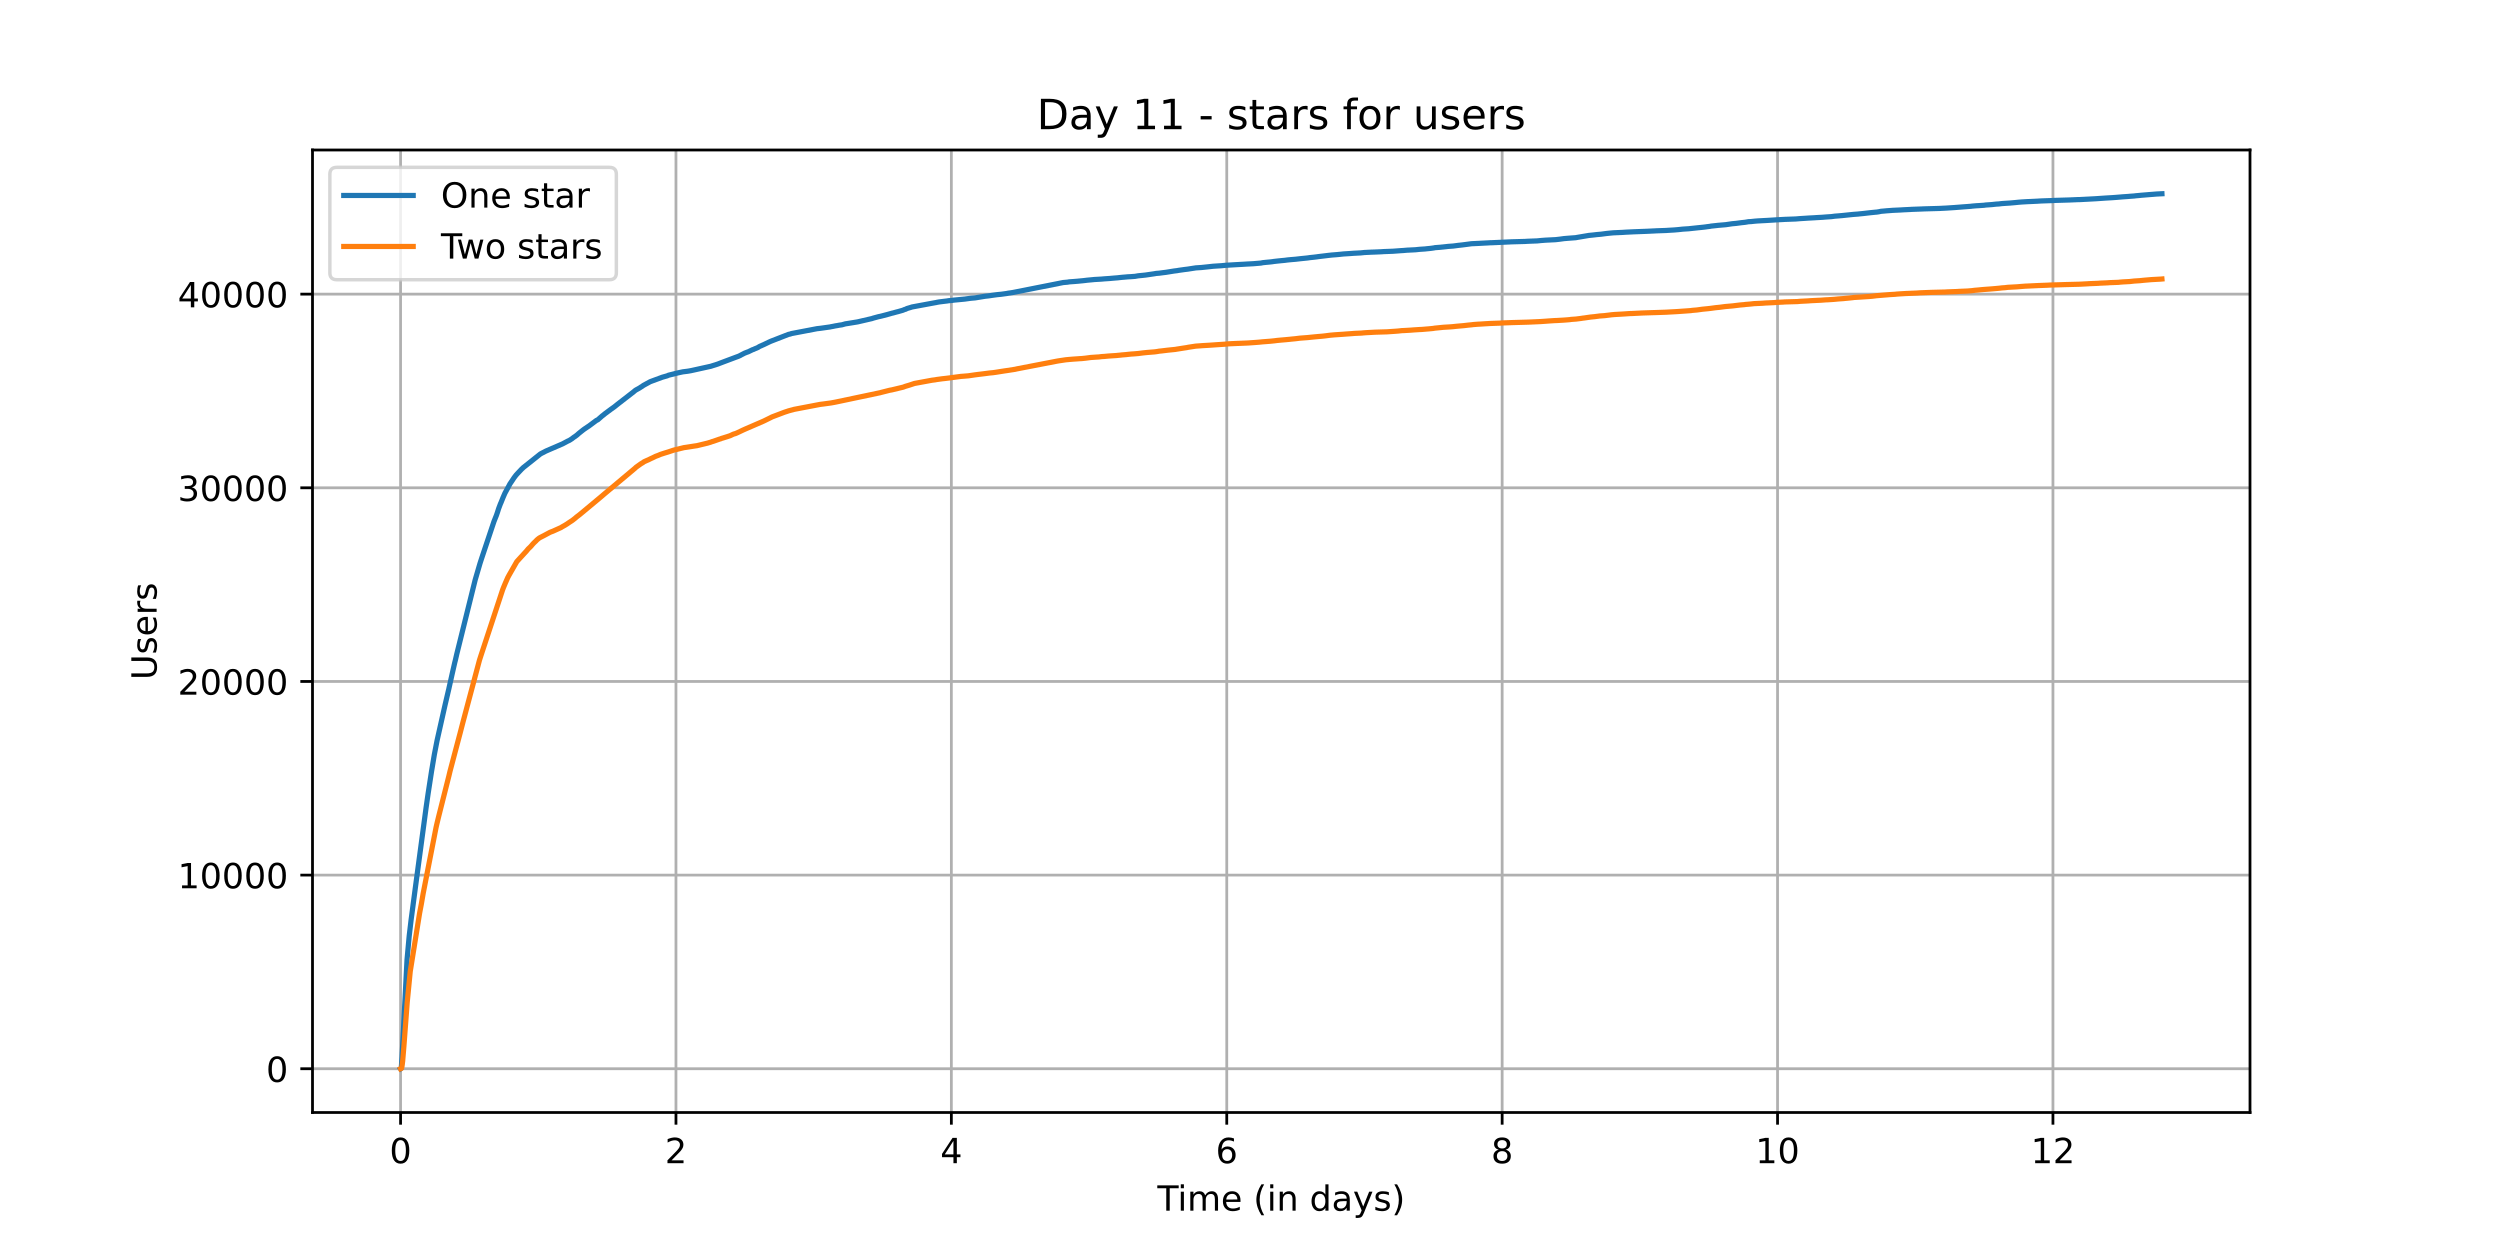 <?xml version="1.0" encoding="utf-8" standalone="no"?>
<!DOCTYPE svg PUBLIC "-//W3C//DTD SVG 1.1//EN"
  "http://www.w3.org/Graphics/SVG/1.1/DTD/svg11.dtd">
<!-- Created with matplotlib (https://matplotlib.org/) -->
<svg height="360pt" version="1.1" viewBox="0 0 720 360" width="720pt" xmlns="http://www.w3.org/2000/svg" xmlns:xlink="http://www.w3.org/1999/xlink">
 <defs>
  <style type="text/css">*{stroke-linecap:butt;stroke-linejoin:round;}</style>
 </defs>
 <g id="figure_1">
  <g id="patch_1">
   <path d="M 0 360 
L 720 360 
L 720 0 
L 0 0 
z
" style="fill:#ffffff;"/>
  </g>
  <g id="axes_1">
   <g id="patch_2">
    <path d="M 90 320.4 
L 648 320.4 
L 648 43.2 
L 90 43.2 
z
" style="fill:#ffffff;"/>
   </g>
   <g id="matplotlib.axis_1">
    <g id="xtick_1">
     <g id="line2d_1">
      <path clip-path="url(#p0e9b2eb65d)" d="M 115.364 320.4 
L 115.364 43.2 
" style="fill:none;stroke:#b0b0b0;stroke-linecap:square;stroke-width:0.8;"/>
     </g>
     <g id="line2d_2">
      <defs>
       <path d="M 0 0 
L 0 3.5 
" id="m293933caac" style="stroke:#000000;stroke-width:0.8;"/>
      </defs>
      <g>
       <use style="stroke:#000000;stroke-width:0.8;" x="115.364" xlink:href="#m293933caac" y="320.4"/>
      </g>
     </g>
     <g id="text_1">
      <!-- 0 -->
      <g transform="translate(112.182 334.998)scale(0.1 -0.1)">
       <defs>
        <path d="M 31.781 66.406 
Q 24.172 66.406 20.328 58.906 
Q 16.5 51.422 16.5 36.375 
Q 16.5 21.391 20.328 13.891 
Q 24.172 6.391 31.781 6.391 
Q 39.453 6.391 43.281 13.891 
Q 47.125 21.391 47.125 36.375 
Q 47.125 51.422 43.281 58.906 
Q 39.453 66.406 31.781 66.406 
z
M 31.781 74.219 
Q 44.047 74.219 50.516 64.516 
Q 56.984 54.828 56.984 36.375 
Q 56.984 17.969 50.516 8.266 
Q 44.047 -1.422 31.781 -1.422 
Q 19.531 -1.422 13.062 8.266 
Q 6.594 17.969 6.594 36.375 
Q 6.594 54.828 13.062 64.516 
Q 19.531 74.219 31.781 74.219 
z
" id="DejaVuSans-48"/>
       </defs>
       <use xlink:href="#DejaVuSans-48"/>
      </g>
     </g>
    </g>
    <g id="xtick_2">
     <g id="line2d_3">
      <path clip-path="url(#p0e9b2eb65d)" d="M 194.678 320.4 
L 194.678 43.2 
" style="fill:none;stroke:#b0b0b0;stroke-linecap:square;stroke-width:0.8;"/>
     </g>
     <g id="line2d_4">
      <g>
       <use style="stroke:#000000;stroke-width:0.8;" x="194.678" xlink:href="#m293933caac" y="320.4"/>
      </g>
     </g>
     <g id="text_2">
      <!-- 2 -->
      <g transform="translate(191.496 334.998)scale(0.1 -0.1)">
       <defs>
        <path d="M 19.188 8.297 
L 53.609 8.297 
L 53.609 0 
L 7.328 0 
L 7.328 8.297 
Q 12.938 14.109 22.625 23.891 
Q 32.328 33.688 34.812 36.531 
Q 39.547 41.844 41.422 45.531 
Q 43.312 49.219 43.312 52.781 
Q 43.312 58.594 39.234 62.25 
Q 35.156 65.922 28.609 65.922 
Q 23.969 65.922 18.812 64.312 
Q 13.672 62.703 7.812 59.422 
L 7.812 69.391 
Q 13.766 71.781 18.938 73 
Q 24.125 74.219 28.422 74.219 
Q 39.75 74.219 46.484 68.547 
Q 53.219 62.891 53.219 53.422 
Q 53.219 48.922 51.531 44.891 
Q 49.859 40.875 45.406 35.406 
Q 44.188 33.984 37.641 27.219 
Q 31.109 20.453 19.188 8.297 
z
" id="DejaVuSans-50"/>
       </defs>
       <use xlink:href="#DejaVuSans-50"/>
      </g>
     </g>
    </g>
    <g id="xtick_3">
     <g id="line2d_5">
      <path clip-path="url(#p0e9b2eb65d)" d="M 273.992 320.4 
L 273.992 43.2 
" style="fill:none;stroke:#b0b0b0;stroke-linecap:square;stroke-width:0.8;"/>
     </g>
     <g id="line2d_6">
      <g>
       <use style="stroke:#000000;stroke-width:0.8;" x="273.992" xlink:href="#m293933caac" y="320.4"/>
      </g>
     </g>
     <g id="text_3">
      <!-- 4 -->
      <g transform="translate(270.81 334.998)scale(0.1 -0.1)">
       <defs>
        <path d="M 37.797 64.312 
L 12.891 25.391 
L 37.797 25.391 
z
M 35.203 72.906 
L 47.609 72.906 
L 47.609 25.391 
L 58.016 25.391 
L 58.016 17.188 
L 47.609 17.188 
L 47.609 0 
L 37.797 0 
L 37.797 17.188 
L 4.891 17.188 
L 4.891 26.703 
z
" id="DejaVuSans-52"/>
       </defs>
       <use xlink:href="#DejaVuSans-52"/>
      </g>
     </g>
    </g>
    <g id="xtick_4">
     <g id="line2d_7">
      <path clip-path="url(#p0e9b2eb65d)" d="M 353.306 320.4 
L 353.306 43.2 
" style="fill:none;stroke:#b0b0b0;stroke-linecap:square;stroke-width:0.8;"/>
     </g>
     <g id="line2d_8">
      <g>
       <use style="stroke:#000000;stroke-width:0.8;" x="353.306" xlink:href="#m293933caac" y="320.4"/>
      </g>
     </g>
     <g id="text_4">
      <!-- 6 -->
      <g transform="translate(350.124 334.998)scale(0.1 -0.1)">
       <defs>
        <path d="M 33.016 40.375 
Q 26.375 40.375 22.484 35.828 
Q 18.609 31.297 18.609 23.391 
Q 18.609 15.531 22.484 10.953 
Q 26.375 6.391 33.016 6.391 
Q 39.656 6.391 43.531 10.953 
Q 47.406 15.531 47.406 23.391 
Q 47.406 31.297 43.531 35.828 
Q 39.656 40.375 33.016 40.375 
z
M 52.594 71.297 
L 52.594 62.312 
Q 48.875 64.062 45.094 64.984 
Q 41.312 65.922 37.594 65.922 
Q 27.828 65.922 22.672 59.328 
Q 17.531 52.734 16.797 39.406 
Q 19.672 43.656 24.016 45.922 
Q 28.375 48.188 33.594 48.188 
Q 44.578 48.188 50.953 41.516 
Q 57.328 34.859 57.328 23.391 
Q 57.328 12.156 50.688 5.359 
Q 44.047 -1.422 33.016 -1.422 
Q 20.359 -1.422 13.672 8.266 
Q 6.984 17.969 6.984 36.375 
Q 6.984 53.656 15.188 63.938 
Q 23.391 74.219 37.203 74.219 
Q 40.922 74.219 44.703 73.484 
Q 48.484 72.75 52.594 71.297 
z
" id="DejaVuSans-54"/>
       </defs>
       <use xlink:href="#DejaVuSans-54"/>
      </g>
     </g>
    </g>
    <g id="xtick_5">
     <g id="line2d_9">
      <path clip-path="url(#p0e9b2eb65d)" d="M 432.62 320.4 
L 432.62 43.2 
" style="fill:none;stroke:#b0b0b0;stroke-linecap:square;stroke-width:0.8;"/>
     </g>
     <g id="line2d_10">
      <g>
       <use style="stroke:#000000;stroke-width:0.8;" x="432.62" xlink:href="#m293933caac" y="320.4"/>
      </g>
     </g>
     <g id="text_5">
      <!-- 8 -->
      <g transform="translate(429.438 334.998)scale(0.1 -0.1)">
       <defs>
        <path d="M 31.781 34.625 
Q 24.75 34.625 20.719 30.859 
Q 16.703 27.094 16.703 20.516 
Q 16.703 13.922 20.719 10.156 
Q 24.75 6.391 31.781 6.391 
Q 38.812 6.391 42.859 10.172 
Q 46.922 13.969 46.922 20.516 
Q 46.922 27.094 42.891 30.859 
Q 38.875 34.625 31.781 34.625 
z
M 21.922 38.812 
Q 15.578 40.375 12.031 44.719 
Q 8.5 49.078 8.5 55.328 
Q 8.5 64.062 14.719 69.141 
Q 20.953 74.219 31.781 74.219 
Q 42.672 74.219 48.875 69.141 
Q 55.078 64.062 55.078 55.328 
Q 55.078 49.078 51.531 44.719 
Q 48 40.375 41.703 38.812 
Q 48.828 37.156 52.797 32.312 
Q 56.781 27.484 56.781 20.516 
Q 56.781 9.906 50.312 4.234 
Q 43.844 -1.422 31.781 -1.422 
Q 19.734 -1.422 13.25 4.234 
Q 6.781 9.906 6.781 20.516 
Q 6.781 27.484 10.781 32.312 
Q 14.797 37.156 21.922 38.812 
z
M 18.312 54.391 
Q 18.312 48.734 21.844 45.562 
Q 25.391 42.391 31.781 42.391 
Q 38.141 42.391 41.719 45.562 
Q 45.312 48.734 45.312 54.391 
Q 45.312 60.062 41.719 63.234 
Q 38.141 66.406 31.781 66.406 
Q 25.391 66.406 21.844 63.234 
Q 18.312 60.062 18.312 54.391 
z
" id="DejaVuSans-56"/>
       </defs>
       <use xlink:href="#DejaVuSans-56"/>
      </g>
     </g>
    </g>
    <g id="xtick_6">
     <g id="line2d_11">
      <path clip-path="url(#p0e9b2eb65d)" d="M 511.934 320.4 
L 511.934 43.2 
" style="fill:none;stroke:#b0b0b0;stroke-linecap:square;stroke-width:0.8;"/>
     </g>
     <g id="line2d_12">
      <g>
       <use style="stroke:#000000;stroke-width:0.8;" x="511.934" xlink:href="#m293933caac" y="320.4"/>
      </g>
     </g>
     <g id="text_6">
      <!-- 10 -->
      <g transform="translate(505.571 334.998)scale(0.1 -0.1)">
       <defs>
        <path d="M 12.406 8.297 
L 28.516 8.297 
L 28.516 63.922 
L 10.984 60.406 
L 10.984 69.391 
L 28.422 72.906 
L 38.281 72.906 
L 38.281 8.297 
L 54.391 8.297 
L 54.391 0 
L 12.406 0 
z
" id="DejaVuSans-49"/>
       </defs>
       <use xlink:href="#DejaVuSans-49"/>
       <use x="63.623" xlink:href="#DejaVuSans-48"/>
      </g>
     </g>
    </g>
    <g id="xtick_7">
     <g id="line2d_13">
      <path clip-path="url(#p0e9b2eb65d)" d="M 591.248 320.4 
L 591.248 43.2 
" style="fill:none;stroke:#b0b0b0;stroke-linecap:square;stroke-width:0.8;"/>
     </g>
     <g id="line2d_14">
      <g>
       <use style="stroke:#000000;stroke-width:0.8;" x="591.248" xlink:href="#m293933caac" y="320.4"/>
      </g>
     </g>
     <g id="text_7">
      <!-- 12 -->
      <g transform="translate(584.885 334.998)scale(0.1 -0.1)">
       <use xlink:href="#DejaVuSans-49"/>
       <use x="63.623" xlink:href="#DejaVuSans-50"/>
      </g>
     </g>
    </g>
    <g id="text_8">
     <!-- Time (in days) -->
     <g transform="translate(333.327 348.677)scale(0.1 -0.1)">
      <defs>
       <path d="M -0.297 72.906 
L 61.375 72.906 
L 61.375 64.594 
L 35.5 64.594 
L 35.5 0 
L 25.594 0 
L 25.594 64.594 
L -0.297 64.594 
z
" id="DejaVuSans-84"/>
       <path d="M 9.422 54.688 
L 18.406 54.688 
L 18.406 0 
L 9.422 0 
z
M 9.422 75.984 
L 18.406 75.984 
L 18.406 64.594 
L 9.422 64.594 
z
" id="DejaVuSans-105"/>
       <path d="M 52 44.188 
Q 55.375 50.25 60.062 53.125 
Q 64.75 56 71.094 56 
Q 79.641 56 84.281 50.016 
Q 88.922 44.047 88.922 33.016 
L 88.922 0 
L 79.891 0 
L 79.891 32.719 
Q 79.891 40.578 77.094 44.375 
Q 74.312 48.188 68.609 48.188 
Q 61.625 48.188 57.562 43.547 
Q 53.516 38.922 53.516 30.906 
L 53.516 0 
L 44.484 0 
L 44.484 32.719 
Q 44.484 40.625 41.703 44.406 
Q 38.922 48.188 33.109 48.188 
Q 26.219 48.188 22.156 43.531 
Q 18.109 38.875 18.109 30.906 
L 18.109 0 
L 9.078 0 
L 9.078 54.688 
L 18.109 54.688 
L 18.109 46.188 
Q 21.188 51.219 25.484 53.609 
Q 29.781 56 35.688 56 
Q 41.656 56 45.828 52.969 
Q 50 49.953 52 44.188 
z
" id="DejaVuSans-109"/>
       <path d="M 56.203 29.594 
L 56.203 25.203 
L 14.891 25.203 
Q 15.484 15.922 20.484 11.062 
Q 25.484 6.203 34.422 6.203 
Q 39.594 6.203 44.453 7.469 
Q 49.312 8.734 54.109 11.281 
L 54.109 2.781 
Q 49.266 0.734 44.188 -0.344 
Q 39.109 -1.422 33.891 -1.422 
Q 20.797 -1.422 13.156 6.188 
Q 5.516 13.812 5.516 26.812 
Q 5.516 40.234 12.766 48.109 
Q 20.016 56 32.328 56 
Q 43.359 56 49.781 48.891 
Q 56.203 41.797 56.203 29.594 
z
M 47.219 32.234 
Q 47.125 39.594 43.094 43.984 
Q 39.062 48.391 32.422 48.391 
Q 24.906 48.391 20.391 44.141 
Q 15.875 39.891 15.188 32.172 
z
" id="DejaVuSans-101"/>
       <path id="DejaVuSans-32"/>
       <path d="M 31 75.875 
Q 24.469 64.656 21.281 53.656 
Q 18.109 42.672 18.109 31.391 
Q 18.109 20.125 21.312 9.062 
Q 24.516 -2 31 -13.188 
L 23.188 -13.188 
Q 15.875 -1.703 12.234 9.375 
Q 8.594 20.453 8.594 31.391 
Q 8.594 42.281 12.203 53.312 
Q 15.828 64.359 23.188 75.875 
z
" id="DejaVuSans-40"/>
       <path d="M 54.891 33.016 
L 54.891 0 
L 45.906 0 
L 45.906 32.719 
Q 45.906 40.484 42.875 44.328 
Q 39.844 48.188 33.797 48.188 
Q 26.516 48.188 22.312 43.547 
Q 18.109 38.922 18.109 30.906 
L 18.109 0 
L 9.078 0 
L 9.078 54.688 
L 18.109 54.688 
L 18.109 46.188 
Q 21.344 51.125 25.703 53.562 
Q 30.078 56 35.797 56 
Q 45.219 56 50.047 50.172 
Q 54.891 44.344 54.891 33.016 
z
" id="DejaVuSans-110"/>
       <path d="M 45.406 46.391 
L 45.406 75.984 
L 54.391 75.984 
L 54.391 0 
L 45.406 0 
L 45.406 8.203 
Q 42.578 3.328 38.25 0.953 
Q 33.938 -1.422 27.875 -1.422 
Q 17.969 -1.422 11.734 6.484 
Q 5.516 14.406 5.516 27.297 
Q 5.516 40.188 11.734 48.094 
Q 17.969 56 27.875 56 
Q 33.938 56 38.25 53.625 
Q 42.578 51.266 45.406 46.391 
z
M 14.797 27.297 
Q 14.797 17.391 18.875 11.75 
Q 22.953 6.109 30.078 6.109 
Q 37.203 6.109 41.297 11.75 
Q 45.406 17.391 45.406 27.297 
Q 45.406 37.203 41.297 42.844 
Q 37.203 48.484 30.078 48.484 
Q 22.953 48.484 18.875 42.844 
Q 14.797 37.203 14.797 27.297 
z
" id="DejaVuSans-100"/>
       <path d="M 34.281 27.484 
Q 23.391 27.484 19.188 25 
Q 14.984 22.516 14.984 16.5 
Q 14.984 11.719 18.141 8.906 
Q 21.297 6.109 26.703 6.109 
Q 34.188 6.109 38.703 11.406 
Q 43.219 16.703 43.219 25.484 
L 43.219 27.484 
z
M 52.203 31.203 
L 52.203 0 
L 43.219 0 
L 43.219 8.297 
Q 40.141 3.328 35.547 0.953 
Q 30.953 -1.422 24.312 -1.422 
Q 15.922 -1.422 10.953 3.297 
Q 6 8.016 6 15.922 
Q 6 25.141 12.172 29.828 
Q 18.359 34.516 30.609 34.516 
L 43.219 34.516 
L 43.219 35.406 
Q 43.219 41.609 39.141 45 
Q 35.062 48.391 27.688 48.391 
Q 23 48.391 18.547 47.266 
Q 14.109 46.141 10.016 43.891 
L 10.016 52.203 
Q 14.938 54.109 19.578 55.047 
Q 24.219 56 28.609 56 
Q 40.484 56 46.344 49.844 
Q 52.203 43.703 52.203 31.203 
z
" id="DejaVuSans-97"/>
       <path d="M 32.172 -5.078 
Q 28.375 -14.844 24.75 -17.812 
Q 21.141 -20.797 15.094 -20.797 
L 7.906 -20.797 
L 7.906 -13.281 
L 13.188 -13.281 
Q 16.891 -13.281 18.938 -11.516 
Q 21 -9.766 23.484 -3.219 
L 25.094 0.875 
L 2.984 54.688 
L 12.5 54.688 
L 29.594 11.922 
L 46.688 54.688 
L 56.203 54.688 
z
" id="DejaVuSans-121"/>
       <path d="M 44.281 53.078 
L 44.281 44.578 
Q 40.484 46.531 36.375 47.5 
Q 32.281 48.484 27.875 48.484 
Q 21.188 48.484 17.844 46.438 
Q 14.5 44.391 14.5 40.281 
Q 14.5 37.156 16.891 35.375 
Q 19.281 33.594 26.516 31.984 
L 29.594 31.297 
Q 39.156 29.25 43.188 25.516 
Q 47.219 21.781 47.219 15.094 
Q 47.219 7.469 41.188 3.016 
Q 35.156 -1.422 24.609 -1.422 
Q 20.219 -1.422 15.453 -0.562 
Q 10.688 0.297 5.422 2 
L 5.422 11.281 
Q 10.406 8.688 15.234 7.391 
Q 20.062 6.109 24.812 6.109 
Q 31.156 6.109 34.562 8.281 
Q 37.984 10.453 37.984 14.406 
Q 37.984 18.062 35.516 20.016 
Q 33.062 21.969 24.703 23.781 
L 21.578 24.516 
Q 13.234 26.266 9.516 29.906 
Q 5.812 33.547 5.812 39.891 
Q 5.812 47.609 11.281 51.797 
Q 16.75 56 26.812 56 
Q 31.781 56 36.172 55.266 
Q 40.578 54.547 44.281 53.078 
z
" id="DejaVuSans-115"/>
       <path d="M 8.016 75.875 
L 15.828 75.875 
Q 23.141 64.359 26.781 53.312 
Q 30.422 42.281 30.422 31.391 
Q 30.422 20.453 26.781 9.375 
Q 23.141 -1.703 15.828 -13.188 
L 8.016 -13.188 
Q 14.5 -2 17.703 9.062 
Q 20.906 20.125 20.906 31.391 
Q 20.906 42.672 17.703 53.656 
Q 14.5 64.656 8.016 75.875 
z
" id="DejaVuSans-41"/>
      </defs>
      <use xlink:href="#DejaVuSans-84"/>
      <use x="57.959" xlink:href="#DejaVuSans-105"/>
      <use x="85.742" xlink:href="#DejaVuSans-109"/>
      <use x="183.154" xlink:href="#DejaVuSans-101"/>
      <use x="244.678" xlink:href="#DejaVuSans-32"/>
      <use x="276.465" xlink:href="#DejaVuSans-40"/>
      <use x="315.479" xlink:href="#DejaVuSans-105"/>
      <use x="343.262" xlink:href="#DejaVuSans-110"/>
      <use x="406.641" xlink:href="#DejaVuSans-32"/>
      <use x="438.428" xlink:href="#DejaVuSans-100"/>
      <use x="501.904" xlink:href="#DejaVuSans-97"/>
      <use x="563.184" xlink:href="#DejaVuSans-121"/>
      <use x="622.363" xlink:href="#DejaVuSans-115"/>
      <use x="674.463" xlink:href="#DejaVuSans-41"/>
     </g>
    </g>
   </g>
   <g id="matplotlib.axis_2">
    <g id="ytick_1">
     <g id="line2d_15">
      <path clip-path="url(#p0e9b2eb65d)" d="M 90 307.8 
L 648 307.8 
" style="fill:none;stroke:#b0b0b0;stroke-linecap:square;stroke-width:0.8;"/>
     </g>
     <g id="line2d_16">
      <defs>
       <path d="M 0 0 
L -3.5 0 
" id="ma25c74eeb0" style="stroke:#000000;stroke-width:0.8;"/>
      </defs>
      <g>
       <use style="stroke:#000000;stroke-width:0.8;" x="90" xlink:href="#ma25c74eeb0" y="307.8"/>
      </g>
     </g>
     <g id="text_9">
      <!-- 0 -->
      <g transform="translate(76.638 311.599)scale(0.1 -0.1)">
       <use xlink:href="#DejaVuSans-48"/>
      </g>
     </g>
    </g>
    <g id="ytick_2">
     <g id="line2d_17">
      <path clip-path="url(#p0e9b2eb65d)" d="M 90 252.029 
L 648 252.029 
" style="fill:none;stroke:#b0b0b0;stroke-linecap:square;stroke-width:0.8;"/>
     </g>
     <g id="line2d_18">
      <g>
       <use style="stroke:#000000;stroke-width:0.8;" x="90" xlink:href="#ma25c74eeb0" y="252.029"/>
      </g>
     </g>
     <g id="text_10">
      <!-- 10000 -->
      <g transform="translate(51.188 255.828)scale(0.1 -0.1)">
       <use xlink:href="#DejaVuSans-49"/>
       <use x="63.623" xlink:href="#DejaVuSans-48"/>
       <use x="127.246" xlink:href="#DejaVuSans-48"/>
       <use x="190.869" xlink:href="#DejaVuSans-48"/>
       <use x="254.492" xlink:href="#DejaVuSans-48"/>
      </g>
     </g>
    </g>
    <g id="ytick_3">
     <g id="line2d_19">
      <path clip-path="url(#p0e9b2eb65d)" d="M 90 196.259 
L 648 196.259 
" style="fill:none;stroke:#b0b0b0;stroke-linecap:square;stroke-width:0.8;"/>
     </g>
     <g id="line2d_20">
      <g>
       <use style="stroke:#000000;stroke-width:0.8;" x="90" xlink:href="#ma25c74eeb0" y="196.259"/>
      </g>
     </g>
     <g id="text_11">
      <!-- 20000 -->
      <g transform="translate(51.188 200.058)scale(0.1 -0.1)">
       <use xlink:href="#DejaVuSans-50"/>
       <use x="63.623" xlink:href="#DejaVuSans-48"/>
       <use x="127.246" xlink:href="#DejaVuSans-48"/>
       <use x="190.869" xlink:href="#DejaVuSans-48"/>
       <use x="254.492" xlink:href="#DejaVuSans-48"/>
      </g>
     </g>
    </g>
    <g id="ytick_4">
     <g id="line2d_21">
      <path clip-path="url(#p0e9b2eb65d)" d="M 90 140.488 
L 648 140.488 
" style="fill:none;stroke:#b0b0b0;stroke-linecap:square;stroke-width:0.8;"/>
     </g>
     <g id="line2d_22">
      <g>
       <use style="stroke:#000000;stroke-width:0.8;" x="90" xlink:href="#ma25c74eeb0" y="140.488"/>
      </g>
     </g>
     <g id="text_12">
      <!-- 30000 -->
      <g transform="translate(51.188 144.287)scale(0.1 -0.1)">
       <defs>
        <path d="M 40.578 39.312 
Q 47.656 37.797 51.625 33 
Q 55.609 28.219 55.609 21.188 
Q 55.609 10.406 48.188 4.484 
Q 40.766 -1.422 27.094 -1.422 
Q 22.516 -1.422 17.656 -0.516 
Q 12.797 0.391 7.625 2.203 
L 7.625 11.719 
Q 11.719 9.328 16.594 8.109 
Q 21.484 6.891 26.812 6.891 
Q 36.078 6.891 40.938 10.547 
Q 45.797 14.203 45.797 21.188 
Q 45.797 27.641 41.281 31.266 
Q 36.766 34.906 28.719 34.906 
L 20.219 34.906 
L 20.219 43.016 
L 29.109 43.016 
Q 36.375 43.016 40.234 45.922 
Q 44.094 48.828 44.094 54.297 
Q 44.094 59.906 40.109 62.906 
Q 36.141 65.922 28.719 65.922 
Q 24.656 65.922 20.016 65.031 
Q 15.375 64.156 9.812 62.312 
L 9.812 71.094 
Q 15.438 72.656 20.344 73.438 
Q 25.25 74.219 29.594 74.219 
Q 40.828 74.219 47.359 69.109 
Q 53.906 64.016 53.906 55.328 
Q 53.906 49.266 50.438 45.094 
Q 46.969 40.922 40.578 39.312 
z
" id="DejaVuSans-51"/>
       </defs>
       <use xlink:href="#DejaVuSans-51"/>
       <use x="63.623" xlink:href="#DejaVuSans-48"/>
       <use x="127.246" xlink:href="#DejaVuSans-48"/>
       <use x="190.869" xlink:href="#DejaVuSans-48"/>
       <use x="254.492" xlink:href="#DejaVuSans-48"/>
      </g>
     </g>
    </g>
    <g id="ytick_5">
     <g id="line2d_23">
      <path clip-path="url(#p0e9b2eb65d)" d="M 90 84.717 
L 648 84.717 
" style="fill:none;stroke:#b0b0b0;stroke-linecap:square;stroke-width:0.8;"/>
     </g>
     <g id="line2d_24">
      <g>
       <use style="stroke:#000000;stroke-width:0.8;" x="90" xlink:href="#ma25c74eeb0" y="84.717"/>
      </g>
     </g>
     <g id="text_13">
      <!-- 40000 -->
      <g transform="translate(51.188 88.516)scale(0.1 -0.1)">
       <use xlink:href="#DejaVuSans-52"/>
       <use x="63.623" xlink:href="#DejaVuSans-48"/>
       <use x="127.246" xlink:href="#DejaVuSans-48"/>
       <use x="190.869" xlink:href="#DejaVuSans-48"/>
       <use x="254.492" xlink:href="#DejaVuSans-48"/>
      </g>
     </g>
    </g>
    <g id="text_14">
     <!-- Users -->
     <g transform="translate(45.108 195.801)rotate(-90)scale(0.1 -0.1)">
      <defs>
       <path d="M 8.688 72.906 
L 18.609 72.906 
L 18.609 28.609 
Q 18.609 16.891 22.844 11.734 
Q 27.094 6.594 36.625 6.594 
Q 46.094 6.594 50.344 11.734 
Q 54.594 16.891 54.594 28.609 
L 54.594 72.906 
L 64.5 72.906 
L 64.5 27.391 
Q 64.5 13.141 57.438 5.859 
Q 50.391 -1.422 36.625 -1.422 
Q 22.797 -1.422 15.734 5.859 
Q 8.688 13.141 8.688 27.391 
z
" id="DejaVuSans-85"/>
       <path d="M 41.109 46.297 
Q 39.594 47.172 37.812 47.578 
Q 36.031 48 33.891 48 
Q 26.266 48 22.188 43.047 
Q 18.109 38.094 18.109 28.812 
L 18.109 0 
L 9.078 0 
L 9.078 54.688 
L 18.109 54.688 
L 18.109 46.188 
Q 20.953 51.172 25.484 53.578 
Q 30.031 56 36.531 56 
Q 37.453 56 38.578 55.875 
Q 39.703 55.766 41.062 55.516 
z
" id="DejaVuSans-114"/>
      </defs>
      <use xlink:href="#DejaVuSans-85"/>
      <use x="73.193" xlink:href="#DejaVuSans-115"/>
      <use x="125.293" xlink:href="#DejaVuSans-101"/>
      <use x="186.816" xlink:href="#DejaVuSans-114"/>
      <use x="227.93" xlink:href="#DejaVuSans-115"/>
     </g>
    </g>
   </g>
   <g id="line2d_25">
    <path clip-path="url(#p0e9b2eb65d)" d="M 115.364 307.8 
L 115.503 307.7 
L 115.585 307.359 
L 115.803 304.18 
L 117.223 276.44 
L 117.851 269.564 
L 118.397 264.923 
L 119.625 255.638 
L 122.709 232.632 
L 123.283 228.639 
L 124.292 222.08 
L 124.456 221.121 
L 125.084 217.351 
L 125.875 213.274 
L 128.201 202.918 
L 128.583 201.295 
L 129.239 198.495 
L 130.249 193.966 
L 130.985 190.754 
L 131.149 190.113 
L 131.559 188.339 
L 136.853 167.001 
L 138.245 162.244 
L 138.709 160.811 
L 142.258 150.203 
L 142.667 149.171 
L 142.968 148.418 
L 143.268 147.548 
L 143.596 146.506 
L 144.142 145.061 
L 144.224 144.905 
L 144.634 143.884 
L 144.879 143.276 
L 145.425 142.022 
L 146.681 139.713 
L 146.818 139.434 
L 147.446 138.502 
L 148.046 137.593 
L 148.647 136.801 
L 148.784 136.662 
L 149.029 136.383 
L 149.166 136.244 
L 149.33 136.065 
L 150.285 135.056 
L 150.476 134.894 
L 150.695 134.671 
L 155.635 130.739 
L 155.962 130.561 
L 157.19 129.925 
L 157.654 129.719 
L 162.021 127.833 
L 163.525 127.03 
L 163.934 126.852 
L 164.289 126.634 
L 164.753 126.328 
L 164.998 126.132 
L 165.353 125.87 
L 165.599 125.72 
L 166.199 125.268 
L 166.417 125.067 
L 166.69 124.822 
L 167.318 124.32 
L 167.919 123.846 
L 168.246 123.6 
L 169.283 122.898 
L 169.556 122.73 
L 171.767 121.08 
L 172.176 120.89 
L 173.405 119.802 
L 173.732 119.563 
L 174.169 119.195 
L 175.915 117.895 
L 176.898 117.198 
L 177.061 117.07 
L 177.799 116.473 
L 178.617 115.837 
L 182.465 112.859 
L 182.929 112.463 
L 183.202 112.285 
L 183.994 111.855 
L 184.348 111.638 
L 184.539 111.498 
L 184.758 111.381 
L 184.949 111.253 
L 185.304 110.996 
L 187.241 109.937 
L 187.514 109.831 
L 190.762 108.632 
L 192.154 108.241 
L 192.536 108.063 
L 195.213 107.399 
L 195.841 107.26 
L 196.332 107.159 
L 196.66 107.087 
L 197.97 106.925 
L 198.57 106.825 
L 199.088 106.73 
L 204.738 105.481 
L 205.174 105.336 
L 206.157 105.034 
L 206.43 104.94 
L 206.757 104.834 
L 207.304 104.622 
L 207.931 104.382 
L 211.972 102.865 
L 212.627 102.631 
L 213.008 102.458 
L 213.2 102.374 
L 213.391 102.251 
L 214.509 101.677 
L 214.81 101.571 
L 215.137 101.432 
L 215.465 101.331 
L 216.529 100.813 
L 216.747 100.712 
L 217.02 100.629 
L 217.402 100.444 
L 217.703 100.327 
L 217.948 100.227 
L 218.358 100.037 
L 218.576 99.881 
L 218.876 99.719 
L 219.286 99.552 
L 219.477 99.457 
L 219.968 99.245 
L 221.496 98.509 
L 221.769 98.387 
L 221.988 98.286 
L 227.092 96.301 
L 227.61 96.195 
L 227.938 96.066 
L 235.306 94.661 
L 236.207 94.561 
L 236.616 94.505 
L 239.1 94.154 
L 239.345 94.092 
L 239.946 93.986 
L 240.547 93.858 
L 241.174 93.758 
L 241.72 93.652 
L 242.484 93.546 
L 243.467 93.267 
L 244.176 93.161 
L 246.961 92.709 
L 247.425 92.603 
L 251.14 91.744 
L 251.44 91.633 
L 252.996 91.209 
L 253.542 91.097 
L 253.979 90.991 
L 255.862 90.495 
L 256.79 90.227 
L 257.226 90.127 
L 258.182 89.859 
L 258.619 89.753 
L 259.984 89.363 
L 260.557 89.123 
L 260.885 89.045 
L 261.158 88.872 
L 262.223 88.554 
L 262.659 88.409 
L 269.102 87.216 
L 269.648 87.121 
L 269.867 87.065 
L 270.467 86.959 
L 271.805 86.792 
L 272.705 86.686 
L 273.169 86.608 
L 274.289 86.507 
L 274.589 86.446 
L 275.708 86.34 
L 276.745 86.24 
L 277.866 86.134 
L 279.562 85.899 
L 280.819 85.793 
L 283.712 85.319 
L 284.639 85.219 
L 285.049 85.163 
L 285.732 85.057 
L 287.26 84.851 
L 288.352 84.745 
L 289.934 84.527 
L 290.453 84.422 
L 290.835 84.377 
L 291.517 84.271 
L 291.79 84.226 
L 306.204 81.371 
L 307.433 81.265 
L 307.925 81.176 
L 309.399 81.07 
L 310.299 80.997 
L 311.391 80.891 
L 311.746 80.858 
L 312.647 80.757 
L 313.056 80.702 
L 314.202 80.596 
L 315.239 80.495 
L 317.122 80.389 
L 318.077 80.306 
L 319.633 80.2 
L 320.616 80.11 
L 321.926 80.004 
L 322.335 79.954 
L 323.372 79.848 
L 323.7 79.826 
L 324.873 79.72 
L 325.582 79.687 
L 326.92 79.586 
L 327.221 79.53 
L 327.849 79.424 
L 328.887 79.324 
L 329.897 79.218 
L 331.752 78.945 
L 332.435 78.844 
L 332.953 78.75 
L 333.854 78.677 
L 334.646 78.571 
L 334.892 78.538 
L 335.766 78.432 
L 338.169 78.047 
L 338.988 77.947 
L 339.507 77.852 
L 341.145 77.623 
L 342.019 77.517 
L 344.394 77.149 
L 346.004 77.043 
L 347.123 76.926 
L 348.134 76.82 
L 349.362 76.681 
L 350.973 76.575 
L 351.737 76.53 
L 352.801 76.424 
L 353.647 76.363 
L 355.449 76.257 
L 356.213 76.212 
L 358.153 76.106 
L 358.945 76.056 
L 360.938 75.95 
L 361.865 75.872 
L 363.121 75.766 
L 363.694 75.649 
L 364.731 75.543 
L 365.714 75.454 
L 366.533 75.359 
L 366.751 75.314 
L 367.979 75.175 
L 369.017 75.069 
L 370.026 74.974 
L 370.818 74.868 
L 371.855 74.768 
L 373.138 74.662 
L 374.393 74.517 
L 375.43 74.411 
L 376.522 74.299 
L 377.26 74.193 
L 378.379 74.076 
L 379.226 73.976 
L 379.499 73.931 
L 380.345 73.825 
L 381.601 73.675 
L 382.448 73.569 
L 383.568 73.446 
L 384.933 73.34 
L 385.97 73.24 
L 386.926 73.139 
L 387.253 73.117 
L 388.918 73.011 
L 389.791 72.944 
L 391.838 72.838 
L 392.957 72.721 
L 395.085 72.615 
L 395.713 72.598 
L 398.005 72.498 
L 398.36 72.464 
L 401.144 72.358 
L 401.99 72.297 
L 403.381 72.191 
L 404.146 72.146 
L 405.293 72.046 
L 405.593 72.035 
L 407.667 71.929 
L 408.813 71.806 
L 410.423 71.7 
L 410.833 71.65 
L 411.897 71.544 
L 412.306 71.494 
L 412.961 71.399 
L 413.289 71.327 
L 414.681 71.221 
L 415.746 71.115 
L 416.702 71.009 
L 417.084 70.964 
L 418.531 70.858 
L 420.006 70.663 
L 421.016 70.557 
L 422.518 70.362 
L 423.31 70.256 
L 423.747 70.194 
L 426.013 70.088 
L 426.778 70.044 
L 428.743 69.943 
L 428.989 69.921 
L 429.616 69.904 
L 432.018 69.798 
L 432.346 69.782 
L 434.666 69.676 
L 435.375 69.642 
L 439.197 69.536 
L 439.988 69.486 
L 442.717 69.38 
L 443.809 69.269 
L 445.201 69.163 
L 445.91 69.129 
L 448.012 69.023 
L 449.267 68.878 
L 450.031 68.772 
L 450.441 68.716 
L 451.724 68.611 
L 452.079 68.583 
L 453.444 68.482 
L 453.771 68.46 
L 454.344 68.354 
L 457.62 67.802 
L 458.711 67.696 
L 459.912 67.556 
L 461.113 67.451 
L 462.614 67.25 
L 463.624 67.144 
L 464.634 67.049 
L 467.035 66.943 
L 467.363 66.926 
L 468.182 66.87 
L 470.337 66.765 
L 471.02 66.737 
L 473.831 66.631 
L 474.513 66.603 
L 476.697 66.497 
L 477.024 66.475 
L 479.89 66.374 
L 480.244 66.346 
L 481.937 66.246 
L 482.264 66.224 
L 483.465 66.118 
L 484.639 65.989 
L 486.303 65.883 
L 487.45 65.761 
L 488.405 65.66 
L 488.787 65.616 
L 489.852 65.51 
L 490.233 65.471 
L 491.161 65.365 
L 491.598 65.298 
L 492.417 65.197 
L 492.744 65.125 
L 493.891 65.002 
L 494.846 64.896 
L 495.774 64.818 
L 497.003 64.712 
L 498.859 64.439 
L 500.005 64.333 
L 501.533 64.132 
L 502.516 64.026 
L 502.98 63.954 
L 503.58 63.848 
L 504.29 63.814 
L 505.272 63.708 
L 506.2 63.63 
L 508.165 63.524 
L 508.902 63.485 
L 510.649 63.379 
L 511.467 63.323 
L 513.351 63.218 
L 514.088 63.178 
L 516.981 63.073 
L 517.308 63.056 
L 518.263 62.972 
L 519.955 62.866 
L 520.776 62.81 
L 522.632 62.71 
L 522.987 62.682 
L 524.897 62.576 
L 525.825 62.498 
L 527.381 62.392 
L 527.626 62.364 
L 528.418 62.258 
L 529.291 62.191 
L 530.519 62.085 
L 531.638 61.968 
L 532.648 61.862 
L 533.74 61.751 
L 535.132 61.645 
L 535.514 61.6 
L 536.606 61.494 
L 537.862 61.349 
L 538.736 61.249 
L 539.118 61.21 
L 540.129 61.109 
L 540.456 61.087 
L 541.111 60.987 
L 541.712 60.858 
L 542.913 60.752 
L 543.295 60.713 
L 544.687 60.613 
L 545.043 60.58 
L 547.336 60.474 
L 548.128 60.423 
L 550.202 60.323 
L 550.557 60.295 
L 553.449 60.189 
L 554.159 60.156 
L 557.871 60.05 
L 558.498 60.033 
L 560.6 59.927 
L 561.418 59.871 
L 562.947 59.771 
L 563.301 59.743 
L 564.174 59.676 
L 565.511 59.57 
L 566.358 59.509 
L 567.668 59.408 
L 567.94 59.364 
L 569.169 59.258 
L 569.905 59.219 
L 571.434 59.113 
L 571.871 59.046 
L 573.373 58.94 
L 573.727 58.912 
L 574.901 58.784 
L 575.665 58.739 
L 576.512 58.633 
L 577.359 58.572 
L 578.969 58.471 
L 579.351 58.432 
L 580.307 58.349 
L 581.344 58.243 
L 582.245 58.17 
L 584.074 58.064 
L 584.73 58.042 
L 586.886 57.936 
L 587.241 57.908 
L 587.978 57.869 
L 590.98 57.763 
L 591.744 57.719 
L 595.292 57.613 
L 595.919 57.596 
L 598.403 57.49 
L 599.003 57.479 
L 601.023 57.373 
L 601.76 57.334 
L 603.618 57.233 
L 606.477 57.038 
L 608.278 56.932 
L 609.124 56.871 
L 610.434 56.765 
L 611.362 56.687 
L 612.917 56.581 
L 613.299 56.542 
L 614.664 56.441 
L 615.074 56.386 
L 616.22 56.285 
L 616.602 56.241 
L 617.913 56.135 
L 618.841 56.057 
L 620.206 55.951 
L 621.135 55.873 
L 622.636 55.8 
L 622.636 55.8 
" style="fill:none;stroke:#1f77b4;stroke-linecap:square;stroke-width:1.5;"/>
   </g>
   <g id="line2d_26">
    <path clip-path="url(#p0e9b2eb65d)" d="M 115.364 307.8 
L 115.612 307.694 
L 115.749 307.253 
L 115.967 305.591 
L 116.322 301.342 
L 117.278 288.648 
L 118.151 279.753 
L 120.853 262.938 
L 121.344 260.367 
L 121.863 257.355 
L 125.575 238.36 
L 125.82 237.278 
L 126.339 235.136 
L 129.293 223.424 
L 129.593 222.158 
L 132.514 211.133 
L 132.95 209.443 
L 133.387 207.77 
L 138.081 190.146 
L 138.49 188.869 
L 144.742 169.89 
L 145.016 169.182 
L 145.562 167.871 
L 145.726 167.503 
L 146.217 166.377 
L 146.599 165.668 
L 148.838 161.748 
L 149.275 161.268 
L 149.657 160.844 
L 151.623 158.697 
L 152.114 158.095 
L 152.742 157.498 
L 153.015 157.202 
L 153.37 156.778 
L 153.724 156.394 
L 153.834 156.288 
L 154.134 156.003 
L 154.352 155.802 
L 154.597 155.524 
L 155.171 155.05 
L 155.471 154.854 
L 156.644 154.252 
L 158.391 153.315 
L 158.909 153.109 
L 159.209 153.003 
L 161.557 151.943 
L 161.939 151.703 
L 162.676 151.291 
L 163.443 150.811 
L 163.579 150.705 
L 163.934 150.465 
L 164.179 150.303 
L 164.643 150.008 
L 164.971 149.774 
L 165.681 149.216 
L 166.008 148.92 
L 166.909 148.234 
L 173.05 143.12 
L 173.486 142.752 
L 173.896 142.395 
L 174.114 142.211 
L 182.875 134.861 
L 183.175 134.571 
L 184.567 133.578 
L 185.14 133.238 
L 185.495 132.981 
L 185.932 132.78 
L 186.286 132.619 
L 186.777 132.412 
L 187.051 132.273 
L 187.378 132.111 
L 187.651 131.983 
L 187.896 131.877 
L 188.852 131.408 
L 189.534 131.163 
L 190.216 130.867 
L 191.035 130.6 
L 191.308 130.51 
L 192.426 130.17 
L 194.036 129.635 
L 196.605 129.01 
L 196.96 128.921 
L 197.724 128.815 
L 199.989 128.458 
L 200.726 128.352 
L 203.782 127.616 
L 204.219 127.477 
L 204.602 127.371 
L 205.147 127.164 
L 205.339 127.125 
L 207.221 126.467 
L 207.549 126.378 
L 207.795 126.261 
L 208.177 126.155 
L 209.132 125.854 
L 209.405 125.77 
L 210.278 125.48 
L 211.151 125.067 
L 211.424 124.972 
L 211.78 124.878 
L 212.299 124.66 
L 213.991 123.857 
L 214.728 123.528 
L 219.75 121.353 
L 220.022 121.23 
L 220.405 121.041 
L 221.878 120.316 
L 222.343 120.076 
L 225.918 118.721 
L 226.792 118.436 
L 227.092 118.33 
L 227.91 118.113 
L 228.292 118.018 
L 228.702 117.895 
L 236.207 116.462 
L 237.08 116.356 
L 238.718 116.133 
L 239.4 116.038 
L 239.7 115.982 
L 240.219 115.887 
L 240.765 115.781 
L 253.488 113.099 
L 253.733 113.026 
L 255.889 112.48 
L 256.244 112.391 
L 256.845 112.285 
L 260.147 111.493 
L 260.721 111.27 
L 261.922 110.913 
L 263.369 110.433 
L 268.42 109.502 
L 269.266 109.396 
L 269.785 109.301 
L 271.341 109.089 
L 272.323 108.983 
L 273.66 108.816 
L 274.425 108.71 
L 275.954 108.509 
L 276.745 108.403 
L 277.592 108.342 
L 278.878 108.236 
L 280.764 107.962 
L 281.528 107.862 
L 281.938 107.812 
L 282.811 107.706 
L 284.176 107.533 
L 284.967 107.427 
L 285.977 107.332 
L 286.741 107.226 
L 289.279 106.825 
L 290.016 106.719 
L 292.391 106.351 
L 292.827 106.245 
L 304.266 104.036 
L 304.867 103.93 
L 306.941 103.618 
L 308.061 103.512 
L 308.962 103.439 
L 310.463 103.333 
L 310.818 103.305 
L 311.555 103.266 
L 312.592 103.16 
L 314.148 102.954 
L 315.703 102.848 
L 316.467 102.804 
L 317.286 102.698 
L 318.05 102.653 
L 319.169 102.547 
L 320.015 102.486 
L 321.516 102.391 
L 321.762 102.363 
L 322.854 102.257 
L 323.099 102.224 
L 324.327 102.123 
L 324.737 102.073 
L 325.774 101.967 
L 326.565 101.917 
L 327.821 101.811 
L 329.214 101.632 
L 330.251 101.526 
L 331.179 101.448 
L 332.435 101.348 
L 332.817 101.303 
L 333.445 101.209 
L 333.745 101.147 
L 334.673 101.052 
L 334.919 101.019 
L 336.257 100.857 
L 337.213 100.757 
L 337.568 100.723 
L 338.524 100.623 
L 338.824 100.567 
L 341.036 100.221 
L 341.718 100.121 
L 342.292 100.004 
L 344.366 99.686 
L 345.814 99.586 
L 346.168 99.552 
L 348.024 99.446 
L 348.844 99.39 
L 350.372 99.284 
L 351.191 99.229 
L 352.828 99.123 
L 353.893 99.017 
L 356.213 98.911 
L 356.868 98.888 
L 359.409 98.782 
L 360.255 98.721 
L 361.756 98.615 
L 362.657 98.543 
L 363.694 98.437 
L 364.54 98.375 
L 365.905 98.269 
L 367.024 98.152 
L 367.843 98.046 
L 368.853 97.952 
L 370.081 97.846 
L 370.436 97.812 
L 371.501 97.712 
L 371.882 97.667 
L 373.002 97.561 
L 374.339 97.394 
L 375.731 97.288 
L 376.577 97.226 
L 377.56 97.121 
L 378.625 97.015 
L 379.799 96.909 
L 380.727 96.831 
L 381.683 96.725 
L 383.103 96.541 
L 384.305 96.435 
L 385.124 96.379 
L 386.734 96.273 
L 387.635 96.2 
L 389.163 96.094 
L 390.091 96.016 
L 392.22 95.921 
L 392.493 95.882 
L 393.366 95.815 
L 395.276 95.71 
L 396.013 95.67 
L 399.452 95.565 
L 400.27 95.509 
L 401.853 95.403 
L 402.754 95.33 
L 403.682 95.224 
L 404.365 95.196 
L 406.221 95.09 
L 407.121 95.018 
L 408.758 94.912 
L 409.441 94.884 
L 410.696 94.778 
L 411.624 94.7 
L 412.716 94.594 
L 413.207 94.51 
L 414.271 94.404 
L 415.309 94.299 
L 415.691 94.259 
L 417.494 94.154 
L 418.395 94.081 
L 419.405 93.975 
L 420.388 93.886 
L 421.59 93.78 
L 422.874 93.629 
L 423.911 93.529 
L 424.321 93.473 
L 425.686 93.367 
L 426.395 93.334 
L 427.924 93.233 
L 428.252 93.217 
L 429.043 93.166 
L 431.963 93.06 
L 432.782 93.005 
L 435.649 92.899 
L 436.276 92.882 
L 440.015 92.776 
L 440.697 92.748 
L 443.017 92.642 
L 443.727 92.609 
L 445.255 92.503 
L 446.129 92.436 
L 447.739 92.33 
L 448.394 92.308 
L 450.195 92.202 
L 451.014 92.146 
L 452.134 92.051 
L 452.434 91.995 
L 453.908 91.889 
L 455.272 91.716 
L 455.954 91.61 
L 456.2 91.588 
L 458.029 91.32 
L 459.011 91.22 
L 459.257 91.198 
L 459.667 91.142 
L 460.376 91.053 
L 460.594 91.014 
L 462.068 90.908 
L 463.324 90.757 
L 464.142 90.651 
L 465.07 90.573 
L 467.008 90.467 
L 467.8 90.417 
L 469.328 90.311 
L 469.956 90.294 
L 472.111 90.188 
L 472.876 90.144 
L 476.069 90.038 
L 476.697 90.021 
L 479.835 89.915 
L 480.599 89.87 
L 482.537 89.764 
L 483.329 89.714 
L 484.803 89.608 
L 485.621 89.552 
L 486.958 89.452 
L 487.395 89.385 
L 488.678 89.279 
L 490.288 89.056 
L 491.298 88.956 
L 491.653 88.922 
L 492.608 88.816 
L 494.137 88.61 
L 495.228 88.504 
L 496.812 88.292 
L 498.013 88.186 
L 498.968 88.102 
L 499.841 87.996 
L 501.124 87.84 
L 502.298 87.74 
L 502.734 87.679 
L 504.017 87.573 
L 505.191 87.444 
L 507.51 87.338 
L 508.411 87.266 
L 510.731 87.16 
L 511.604 87.093 
L 513.624 86.993 
L 513.978 86.959 
L 517.636 86.853 
L 518.591 86.769 
L 520.667 86.664 
L 521.54 86.597 
L 523.67 86.491 
L 524.352 86.463 
L 525.743 86.357 
L 526.426 86.329 
L 527.981 86.229 
L 528.336 86.201 
L 529.373 86.1 
L 530.929 85.994 
L 531.12 85.966 
L 532.211 85.866 
L 532.593 85.827 
L 533.576 85.721 
L 533.985 85.665 
L 535.76 85.559 
L 536.579 85.503 
L 538.217 85.398 
L 539.118 85.325 
L 539.992 85.219 
L 540.401 85.163 
L 541.658 85.057 
L 542.559 84.985 
L 543.814 84.884 
L 544.169 84.851 
L 545.834 84.751 
L 546.244 84.7 
L 547.09 84.639 
L 548.892 84.533 
L 549.574 84.505 
L 552.085 84.399 
L 552.958 84.332 
L 555.769 84.226 
L 556.097 84.21 
L 560.19 84.104 
L 560.955 84.059 
L 563.738 83.959 
L 564.093 83.925 
L 566.603 83.819 
L 566.958 83.791 
L 567.886 83.713 
L 568.732 83.607 
L 569.66 83.529 
L 570.725 83.423 
L 571.653 83.345 
L 573.045 83.245 
L 573.4 83.217 
L 574.683 83.111 
L 575.693 83.016 
L 576.594 82.91 
L 577.413 82.854 
L 578.286 82.748 
L 579.024 82.709 
L 580.962 82.603 
L 581.918 82.52 
L 583.283 82.414 
L 583.965 82.386 
L 586.149 82.28 
L 586.859 82.246 
L 589.615 82.141 
L 590.379 82.096 
L 593.9 81.99 
L 594.555 81.968 
L 598.676 81.862 
L 599.358 81.834 
L 601.323 81.728 
L 601.678 81.7 
L 604.294 81.594 
L 604.676 81.555 
L 607.077 81.449 
L 607.459 81.41 
L 610.133 81.31 
L 610.543 81.259 
L 611.443 81.187 
L 613.408 81.081 
L 614.637 80.941 
L 616.275 80.835 
L 617.394 80.718 
L 618.622 80.612 
L 619.578 80.529 
L 621.517 80.423 
L 622.254 80.384 
L 622.636 80.35 
L 622.636 80.35 
" style="fill:none;stroke:#ff7f0e;stroke-linecap:square;stroke-width:1.5;"/>
   </g>
   <g id="patch_3">
    <path d="M 90 320.4 
L 90 43.2 
" style="fill:none;stroke:#000000;stroke-linecap:square;stroke-linejoin:miter;stroke-width:0.8;"/>
   </g>
   <g id="patch_4">
    <path d="M 648 320.4 
L 648 43.2 
" style="fill:none;stroke:#000000;stroke-linecap:square;stroke-linejoin:miter;stroke-width:0.8;"/>
   </g>
   <g id="patch_5">
    <path d="M 90 320.4 
L 648 320.4 
" style="fill:none;stroke:#000000;stroke-linecap:square;stroke-linejoin:miter;stroke-width:0.8;"/>
   </g>
   <g id="patch_6">
    <path d="M 90 43.2 
L 648 43.2 
" style="fill:none;stroke:#000000;stroke-linecap:square;stroke-linejoin:miter;stroke-width:0.8;"/>
   </g>
   <g id="text_15">
    <!-- Day 11 - stars for users -->
    <g transform="translate(298.609 37.2)scale(0.12 -0.12)">
     <defs>
      <path d="M 19.672 64.797 
L 19.672 8.109 
L 31.594 8.109 
Q 46.688 8.109 53.688 14.938 
Q 60.688 21.781 60.688 36.531 
Q 60.688 51.172 53.688 57.984 
Q 46.688 64.797 31.594 64.797 
z
M 9.812 72.906 
L 30.078 72.906 
Q 51.266 72.906 61.172 64.094 
Q 71.094 55.281 71.094 36.531 
Q 71.094 17.672 61.125 8.828 
Q 51.172 0 30.078 0 
L 9.812 0 
z
" id="DejaVuSans-68"/>
      <path d="M 4.891 31.391 
L 31.203 31.391 
L 31.203 23.391 
L 4.891 23.391 
z
" id="DejaVuSans-45"/>
      <path d="M 18.312 70.219 
L 18.312 54.688 
L 36.812 54.688 
L 36.812 47.703 
L 18.312 47.703 
L 18.312 18.016 
Q 18.312 11.328 20.141 9.422 
Q 21.969 7.516 27.594 7.516 
L 36.812 7.516 
L 36.812 0 
L 27.594 0 
Q 17.188 0 13.234 3.875 
Q 9.281 7.766 9.281 18.016 
L 9.281 47.703 
L 2.688 47.703 
L 2.688 54.688 
L 9.281 54.688 
L 9.281 70.219 
z
" id="DejaVuSans-116"/>
      <path d="M 37.109 75.984 
L 37.109 68.5 
L 28.516 68.5 
Q 23.688 68.5 21.797 66.547 
Q 19.922 64.594 19.922 59.516 
L 19.922 54.688 
L 34.719 54.688 
L 34.719 47.703 
L 19.922 47.703 
L 19.922 0 
L 10.891 0 
L 10.891 47.703 
L 2.297 47.703 
L 2.297 54.688 
L 10.891 54.688 
L 10.891 58.5 
Q 10.891 67.625 15.141 71.797 
Q 19.391 75.984 28.609 75.984 
z
" id="DejaVuSans-102"/>
      <path d="M 30.609 48.391 
Q 23.391 48.391 19.188 42.75 
Q 14.984 37.109 14.984 27.297 
Q 14.984 17.484 19.156 11.844 
Q 23.344 6.203 30.609 6.203 
Q 37.797 6.203 41.984 11.859 
Q 46.188 17.531 46.188 27.297 
Q 46.188 37.016 41.984 42.703 
Q 37.797 48.391 30.609 48.391 
z
M 30.609 56 
Q 42.328 56 49.016 48.375 
Q 55.719 40.766 55.719 27.297 
Q 55.719 13.875 49.016 6.219 
Q 42.328 -1.422 30.609 -1.422 
Q 18.844 -1.422 12.172 6.219 
Q 5.516 13.875 5.516 27.297 
Q 5.516 40.766 12.172 48.375 
Q 18.844 56 30.609 56 
z
" id="DejaVuSans-111"/>
      <path d="M 8.5 21.578 
L 8.5 54.688 
L 17.484 54.688 
L 17.484 21.922 
Q 17.484 14.156 20.5 10.266 
Q 23.531 6.391 29.594 6.391 
Q 36.859 6.391 41.078 11.031 
Q 45.312 15.672 45.312 23.688 
L 45.312 54.688 
L 54.297 54.688 
L 54.297 0 
L 45.312 0 
L 45.312 8.406 
Q 42.047 3.422 37.719 1 
Q 33.406 -1.422 27.688 -1.422 
Q 18.266 -1.422 13.375 4.438 
Q 8.5 10.297 8.5 21.578 
z
M 31.109 56 
z
" id="DejaVuSans-117"/>
     </defs>
     <use xlink:href="#DejaVuSans-68"/>
     <use x="77.002" xlink:href="#DejaVuSans-97"/>
     <use x="138.281" xlink:href="#DejaVuSans-121"/>
     <use x="197.461" xlink:href="#DejaVuSans-32"/>
     <use x="229.248" xlink:href="#DejaVuSans-49"/>
     <use x="292.871" xlink:href="#DejaVuSans-49"/>
     <use x="356.494" xlink:href="#DejaVuSans-32"/>
     <use x="388.281" xlink:href="#DejaVuSans-45"/>
     <use x="424.365" xlink:href="#DejaVuSans-32"/>
     <use x="456.152" xlink:href="#DejaVuSans-115"/>
     <use x="508.252" xlink:href="#DejaVuSans-116"/>
     <use x="547.461" xlink:href="#DejaVuSans-97"/>
     <use x="608.74" xlink:href="#DejaVuSans-114"/>
     <use x="649.854" xlink:href="#DejaVuSans-115"/>
     <use x="701.953" xlink:href="#DejaVuSans-32"/>
     <use x="733.74" xlink:href="#DejaVuSans-102"/>
     <use x="768.945" xlink:href="#DejaVuSans-111"/>
     <use x="830.127" xlink:href="#DejaVuSans-114"/>
     <use x="871.24" xlink:href="#DejaVuSans-32"/>
     <use x="903.027" xlink:href="#DejaVuSans-117"/>
     <use x="966.406" xlink:href="#DejaVuSans-115"/>
     <use x="1018.506" xlink:href="#DejaVuSans-101"/>
     <use x="1080.029" xlink:href="#DejaVuSans-114"/>
     <use x="1121.143" xlink:href="#DejaVuSans-115"/>
    </g>
   </g>
   <g id="legend_1">
    <g id="patch_7">
     <path d="M 97 80.556 
L 175.511 80.556 
Q 177.511 80.556 177.511 78.556 
L 177.511 50.2 
Q 177.511 48.2 175.511 48.2 
L 97 48.2 
Q 95 48.2 95 50.2 
L 95 78.556 
Q 95 80.556 97 80.556 
z
" style="fill:#ffffff;opacity:0.8;stroke:#cccccc;stroke-linejoin:miter;"/>
    </g>
    <g id="line2d_27">
     <path d="M 99 56.298 
L 119 56.298 
" style="fill:none;stroke:#1f77b4;stroke-linecap:square;stroke-width:1.5;"/>
    </g>
    <g id="line2d_28"/>
    <g id="text_16">
     <!-- One star -->
     <g transform="translate(127 59.798)scale(0.1 -0.1)">
      <defs>
       <path d="M 39.406 66.219 
Q 28.656 66.219 22.328 58.203 
Q 16.016 50.203 16.016 36.375 
Q 16.016 22.609 22.328 14.594 
Q 28.656 6.594 39.406 6.594 
Q 50.141 6.594 56.422 14.594 
Q 62.703 22.609 62.703 36.375 
Q 62.703 50.203 56.422 58.203 
Q 50.141 66.219 39.406 66.219 
z
M 39.406 74.219 
Q 54.734 74.219 63.906 63.938 
Q 73.094 53.656 73.094 36.375 
Q 73.094 19.141 63.906 8.859 
Q 54.734 -1.422 39.406 -1.422 
Q 24.031 -1.422 14.812 8.828 
Q 5.609 19.094 5.609 36.375 
Q 5.609 53.656 14.812 63.938 
Q 24.031 74.219 39.406 74.219 
z
" id="DejaVuSans-79"/>
      </defs>
      <use xlink:href="#DejaVuSans-79"/>
      <use x="78.711" xlink:href="#DejaVuSans-110"/>
      <use x="142.09" xlink:href="#DejaVuSans-101"/>
      <use x="203.613" xlink:href="#DejaVuSans-32"/>
      <use x="235.4" xlink:href="#DejaVuSans-115"/>
      <use x="287.5" xlink:href="#DejaVuSans-116"/>
      <use x="326.709" xlink:href="#DejaVuSans-97"/>
      <use x="387.988" xlink:href="#DejaVuSans-114"/>
     </g>
    </g>
    <g id="line2d_29">
     <path d="M 99 70.977 
L 119 70.977 
" style="fill:none;stroke:#ff7f0e;stroke-linecap:square;stroke-width:1.5;"/>
    </g>
    <g id="line2d_30"/>
    <g id="text_17">
     <!-- Two stars -->
     <g transform="translate(127 74.477)scale(0.1 -0.1)">
      <defs>
       <path d="M 4.203 54.688 
L 13.188 54.688 
L 24.422 12.016 
L 35.594 54.688 
L 46.188 54.688 
L 57.422 12.016 
L 68.609 54.688 
L 77.594 54.688 
L 63.281 0 
L 52.688 0 
L 40.922 44.828 
L 29.109 0 
L 18.5 0 
z
" id="DejaVuSans-119"/>
      </defs>
      <use xlink:href="#DejaVuSans-84"/>
      <use x="44.584" xlink:href="#DejaVuSans-119"/>
      <use x="126.371" xlink:href="#DejaVuSans-111"/>
      <use x="187.553" xlink:href="#DejaVuSans-32"/>
      <use x="219.34" xlink:href="#DejaVuSans-115"/>
      <use x="271.439" xlink:href="#DejaVuSans-116"/>
      <use x="310.648" xlink:href="#DejaVuSans-97"/>
      <use x="371.928" xlink:href="#DejaVuSans-114"/>
      <use x="413.041" xlink:href="#DejaVuSans-115"/>
     </g>
    </g>
   </g>
  </g>
 </g>
 <defs>
  <clipPath id="p0e9b2eb65d">
   <rect height="277.2" width="558" x="90" y="43.2"/>
  </clipPath>
 </defs>
</svg>
